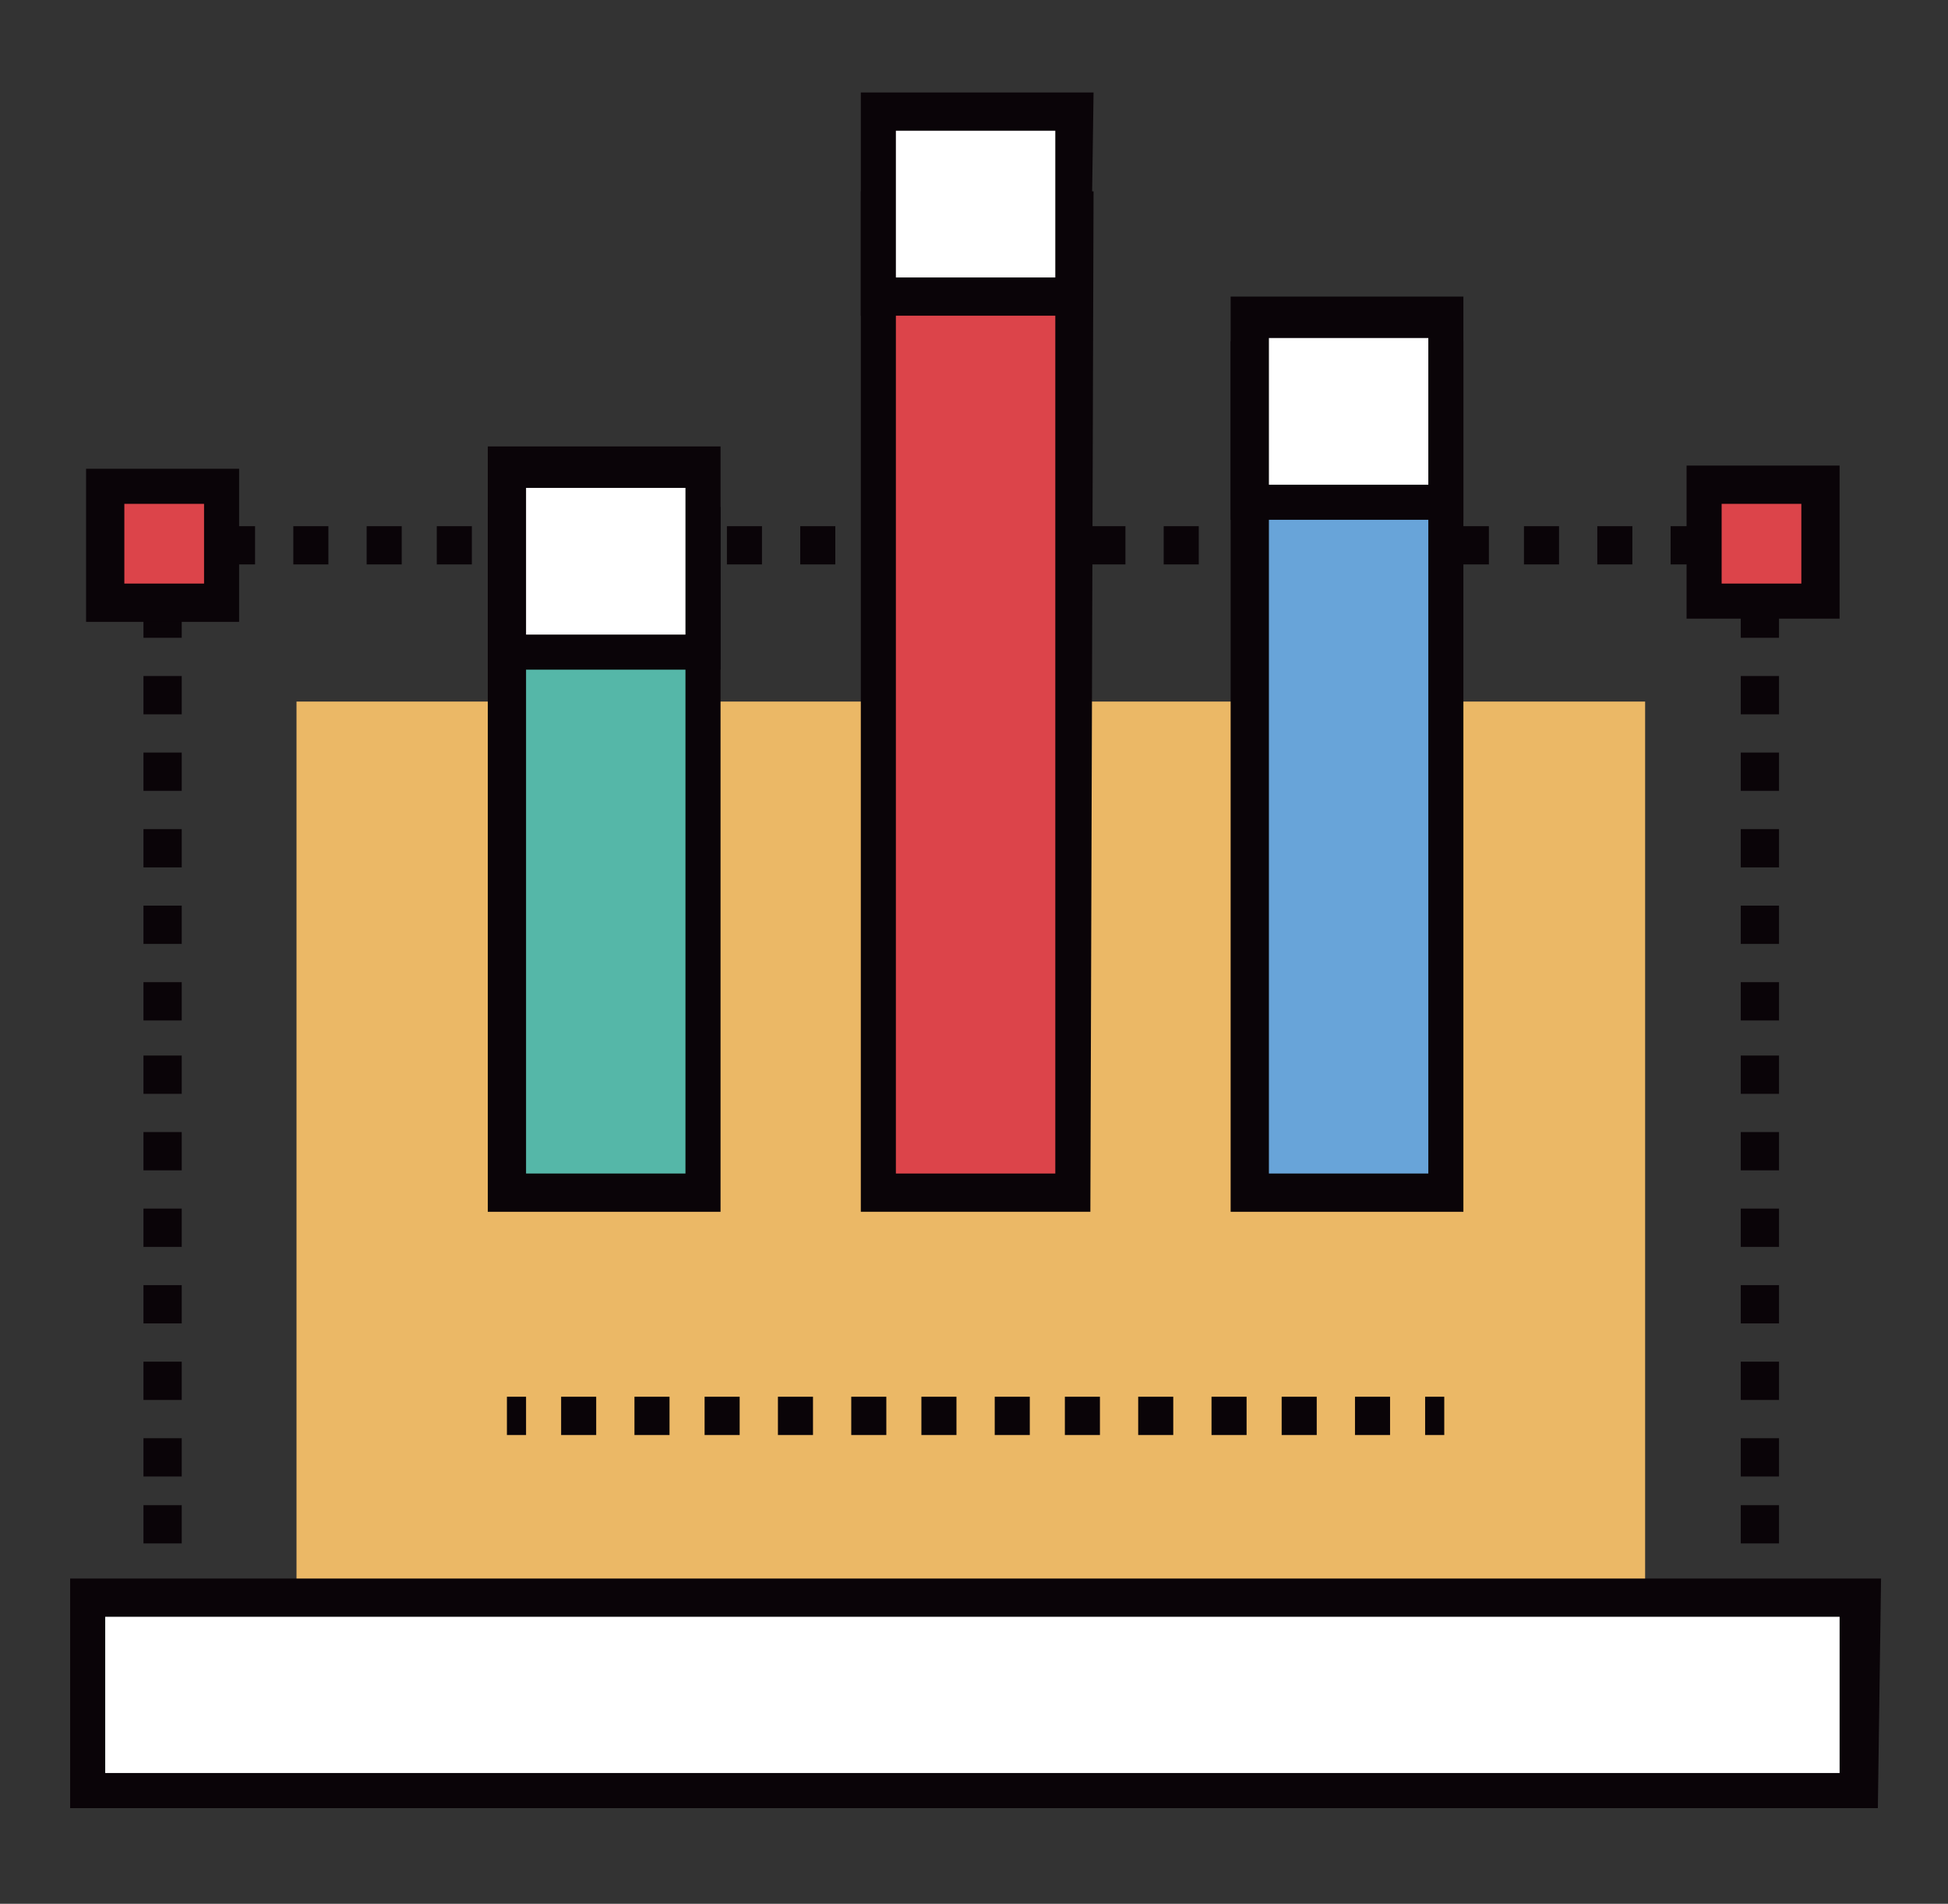 <?xml version="1.0" encoding="utf-8"?>
<!-- Generator: Adobe Illustrator 22.0.1, SVG Export Plug-In . SVG Version: 6.00 Build 0)  -->
<svg version="1.0" id="图层_1" xmlns="http://www.w3.org/2000/svg" xmlns:xlink="http://www.w3.org/1999/xlink" x="0px" y="0px"
	 viewBox="0 0 61.1 59.7" style="enable-background:new 0 0 61.1 59.7;" xml:space="preserve">
<rect x="0" y="0" width="61.1" height="59.7" fill="#333333" stroke="none"/>
<path style="fill:#0A0408;" d="M54.7,16.5h1.2v1.2h-1.2V16.5z M53.5,17.7h-1.1v-1.2h1.1V17.7z M51.2,17.7h-1.1v-1.2h1.1V17.7z
	 M48.9,17.7h-1.1v-1.2h1.1L48.9,17.7L48.9,17.7z M46.7,17.7h-1.1v-1.2h1.1V17.7z M44.4,17.7h-1.1v-1.2h1.1L44.4,17.7L44.4,17.7z
	 M42.1,17.7H41v-1.2h1.1V17.7z M39.8,17.7h-1.1v-1.2h1.1V17.7z M37.6,17.7h-1.1v-1.2h1.1V17.7z M35.3,17.7h-1.1v-1.2h1.1V17.7z
	 M33,17.7h-1.1v-1.2H33V17.7z M30.7,17.7h-1.1v-1.2h1.1L30.7,17.7L30.7,17.7z M28.5,17.7h-1.1v-1.2h1.1V17.7z M26.2,17.7h-1.1v-1.2
	h1.1L26.2,17.7L26.2,17.7z M23.9,17.7h-1.1v-1.2h1.1L23.9,17.7L23.9,17.7z M21.7,17.7h-1.1v-1.2h1.1V17.7z M19.4,17.7h-1.1v-1.2h1.1
	V17.7z M17.1,17.7H16v-1.2h1.1V17.7z M14.8,17.7h-1.1v-1.2h1.1V17.7z M12.6,17.7h-1.1v-1.2h1.1V17.7z M10.3,17.7H9.2v-1.2h1.1V17.7z
	 M8,17.7H6.8v-1.2H8L8,17.7L8,17.7z M4.5,16.5h1.2v1.2H4.5V16.5z M5.7,48.4H4.5v-1.2h1.2V48.4z M5.7,46.3H4.5v-1.2h1.2V46.3z
	 M5.7,43.9H4.5v-1.2h1.2V43.9z M5.7,41.5H4.5v-1.2h1.2V41.5L5.7,41.5z M5.7,39.1H4.5v-1.2h1.2V39.1z M5.7,36.7H4.5v-1.2h1.2V36.7z
	 M5.7,34.3H4.5v-1.2h1.2V34.3z M5.7,32H4.5v-1.2h1.2V32L5.7,32z M5.7,29.6H4.5v-1.2h1.2V29.6z M5.7,27.2H4.5V26h1.2V27.2z M5.7,24.8
	H4.5v-1.2h1.2V24.8z M5.7,22.4H4.5v-1.2h1.2V22.4z M5.7,20H4.5v-1.2h1.2V20z M4.5,49.6h1.2v1.2H4.5V49.6z M53.5,50.8h-1.1v-1.2h1.1
	V50.8z M51.3,50.8h1.1v-1.2h-1.1V50.8z M51.2,50.8h-1.1v-1.2h1.1V50.8z M48.9,50.8h-1.1v-1.2h1.1L48.9,50.8L48.9,50.8z M46.7,50.8
	h-1.1v-1.2h1.1V50.8z M44.4,50.8h-1.1v-1.2h1.1L44.4,50.8L44.4,50.8z M42.1,50.8H41v-1.2h1.1V50.8z M39.8,50.8h-1.1v-1.2h1.1V50.8z
	 M37.6,50.8h-1.1v-1.2h1.1V50.8z M35.3,50.8h-1.1v-1.2h1.1V50.8z M33,50.8h-1.1v-1.2H33V50.8z M30.7,50.8h-1.1v-1.2h1.1L30.7,50.8
	L30.7,50.8z M28.5,50.8h-1.1v-1.2h1.1V50.8z M26.2,50.8h-1.1v-1.2h1.1L26.2,50.8L26.2,50.8z M23.9,50.8h-1.1v-1.2h1.1L23.9,50.8
	L23.9,50.8z M21.7,50.8h-1.1v-1.2h1.1V50.8z M19.4,50.8h-1.1v-1.2h1.1V50.8z M17.1,50.8H16v-1.2h1.1V50.8z M14.8,50.8h-1.1v-1.2h1.1
	V50.8z M12.6,50.8h-1.1v-1.2h1.1V50.8z M10.3,50.8H9.2v-1.2h1.1V50.8z M10.3,50.8H9.1v-1.2h1.1V50.8z M8,50.8H6.8v-1.2H8L8,50.8
	L8,50.8z M54.7,49.6h1.2v1.2h-1.2V49.6z M55.8,48.4h-1.2v-1.2h1.2V48.4z M55.8,46.3h-1.2v-1.2h1.2V46.3z M55.8,43.9h-1.2v-1.2h1.2
	V43.9z M55.8,41.5h-1.2v-1.2h1.2V41.5L55.8,41.5z M55.8,39.1h-1.2v-1.2h1.2V39.1z M55.8,36.7h-1.2v-1.2h1.2V36.7z M55.8,34.3h-1.2
	v-1.2h1.2V34.3z M55.8,32h-1.2v-1.2h1.2V32L55.8,32z M55.8,29.6h-1.2v-1.2h1.2V29.6z M55.8,27.2h-1.2V26h1.2V27.2z M55.8,24.8h-1.2
	v-1.2h1.2V24.8z M55.8,22.4h-1.2v-1.2h1.2V22.4z M55.8,20h-1.2v-1.2h1.2V20z"/>
<path style="fill:#EBB866;" d="M9.3,22h42.3v30.4H9.3V22z"/>
<path style="fill:#FFFFFF;" d="M2.8,50.1h55.6v6.1H2.8V50.1z"/>
<path style="fill:#0A0408;" d="M58.9,56.7H2.2v-7.2h56.8L58.9,56.7L58.9,56.7z M3.3,55.6h54.4v-4.9H3.3C3.3,50.7,3.3,55.6,3.3,55.6z
	"/>
<path style="fill:#55B7A8;" d="M15.9,14.3H22v23.2h-6.1V14.3z"/>
<path style="fill:#0A0408;" d="M22.6,38h-7.3V15.9h7.3V38L22.6,38z M16.5,36.8h5v-22h-5V36.8L16.5,36.8z"/>
<path style="fill:#DC444A;" d="M27.5,6.5h6.1v30.9h-6.1L27.5,6.5z"/>
<path style="fill:#0A0408;" d="M34.2,38H27V6h7.3L34.2,38L34.2,38z M28.1,36.8h5V7.1h-5C28.1,7.1,28.1,36.8,28.1,36.8z"/>
<path style="fill:#68A4D9;" d="M39.2,11.3h6.1v26.1h-6.1V11.3z"/>
<path style="fill:#0A0408;" d="M45.9,38h-7.3V10.7h7.3V38z M39.8,36.8h5v-25h-5V36.8z"/>
<path style="fill:#FFFFFF;" d="M15.9,14.6H22v5.8h-6.1V14.6z"/>
<path style="fill:#0A0408;" d="M22.6,21h-7.3v-7h7.3V21z M16.5,19.9h5v-4.6h-5V19.9z"/>
<path style="fill:#FFFFFF;" d="M27.5,3.5h6.1v5.8h-6.1L27.5,3.5z"/>
<path style="fill:#0A0408;" d="M34.2,9.9H27v-7h7.3L34.2,9.9L34.2,9.9z M28.1,8.7h5V4.1h-5C28.1,4.1,28.1,8.7,28.1,8.7z"/>
<path style="fill:#FFFFFF;" d="M39.2,9.9h6.1v5.8h-6.1V9.9z"/>
<path style="fill:#0A0408;" d="M45.9,16.3h-7.3v-7h7.3V16.3z M39.8,15.2h5v-4.6h-5V15.2z"/>
<path style="fill:#0A0408;" d="M15.9,43.8h0.6V45h-0.6V43.8z M43.6,45h-1.1v-1.2h1.1V45z M41.3,45h-1.1v-1.2h1.1V45z M39.1,45h-1.1
	v-1.2h1.1V45z M36.8,45h-1.1v-1.2h1.1V45z M34.5,45h-1.1v-1.2h1.1L34.5,45L34.5,45z M32.3,45h-1.1v-1.2h1.1V45z M30,45h-1.1v-1.2H30
	V45z M27.8,45h-1.1v-1.2h1.1V45z M25.5,45h-1.1v-1.2h1.1V45z M23.2,45h-1.1v-1.2h1.1V45z M21,45h-1.1v-1.2H21V45z M18.7,45h-1.1
	v-1.2h1.1V45z M44.7,43.8h0.6V45h-0.6V43.8z"/>
<path style="fill:#DC444A;" d="M3.3,15.2H7v3.7H3.3V15.2z"/>
<path style="fill:#0A0408;" d="M7.6,19.5H2.7v-4.8h4.8V19.5z M3.9,18.3h2.5v-2.5H3.9V18.3z"/>
<path style="fill:#DC444A;" d="M53.4,15.2h3.7v3.7h-3.7V15.2z"/>
<path style="fill:#0A0408;" d="M57.7,19.4h-4.8v-4.8h4.8V19.4z M54,18.3h2.5v-2.5H54V18.3z"/>
</svg>
